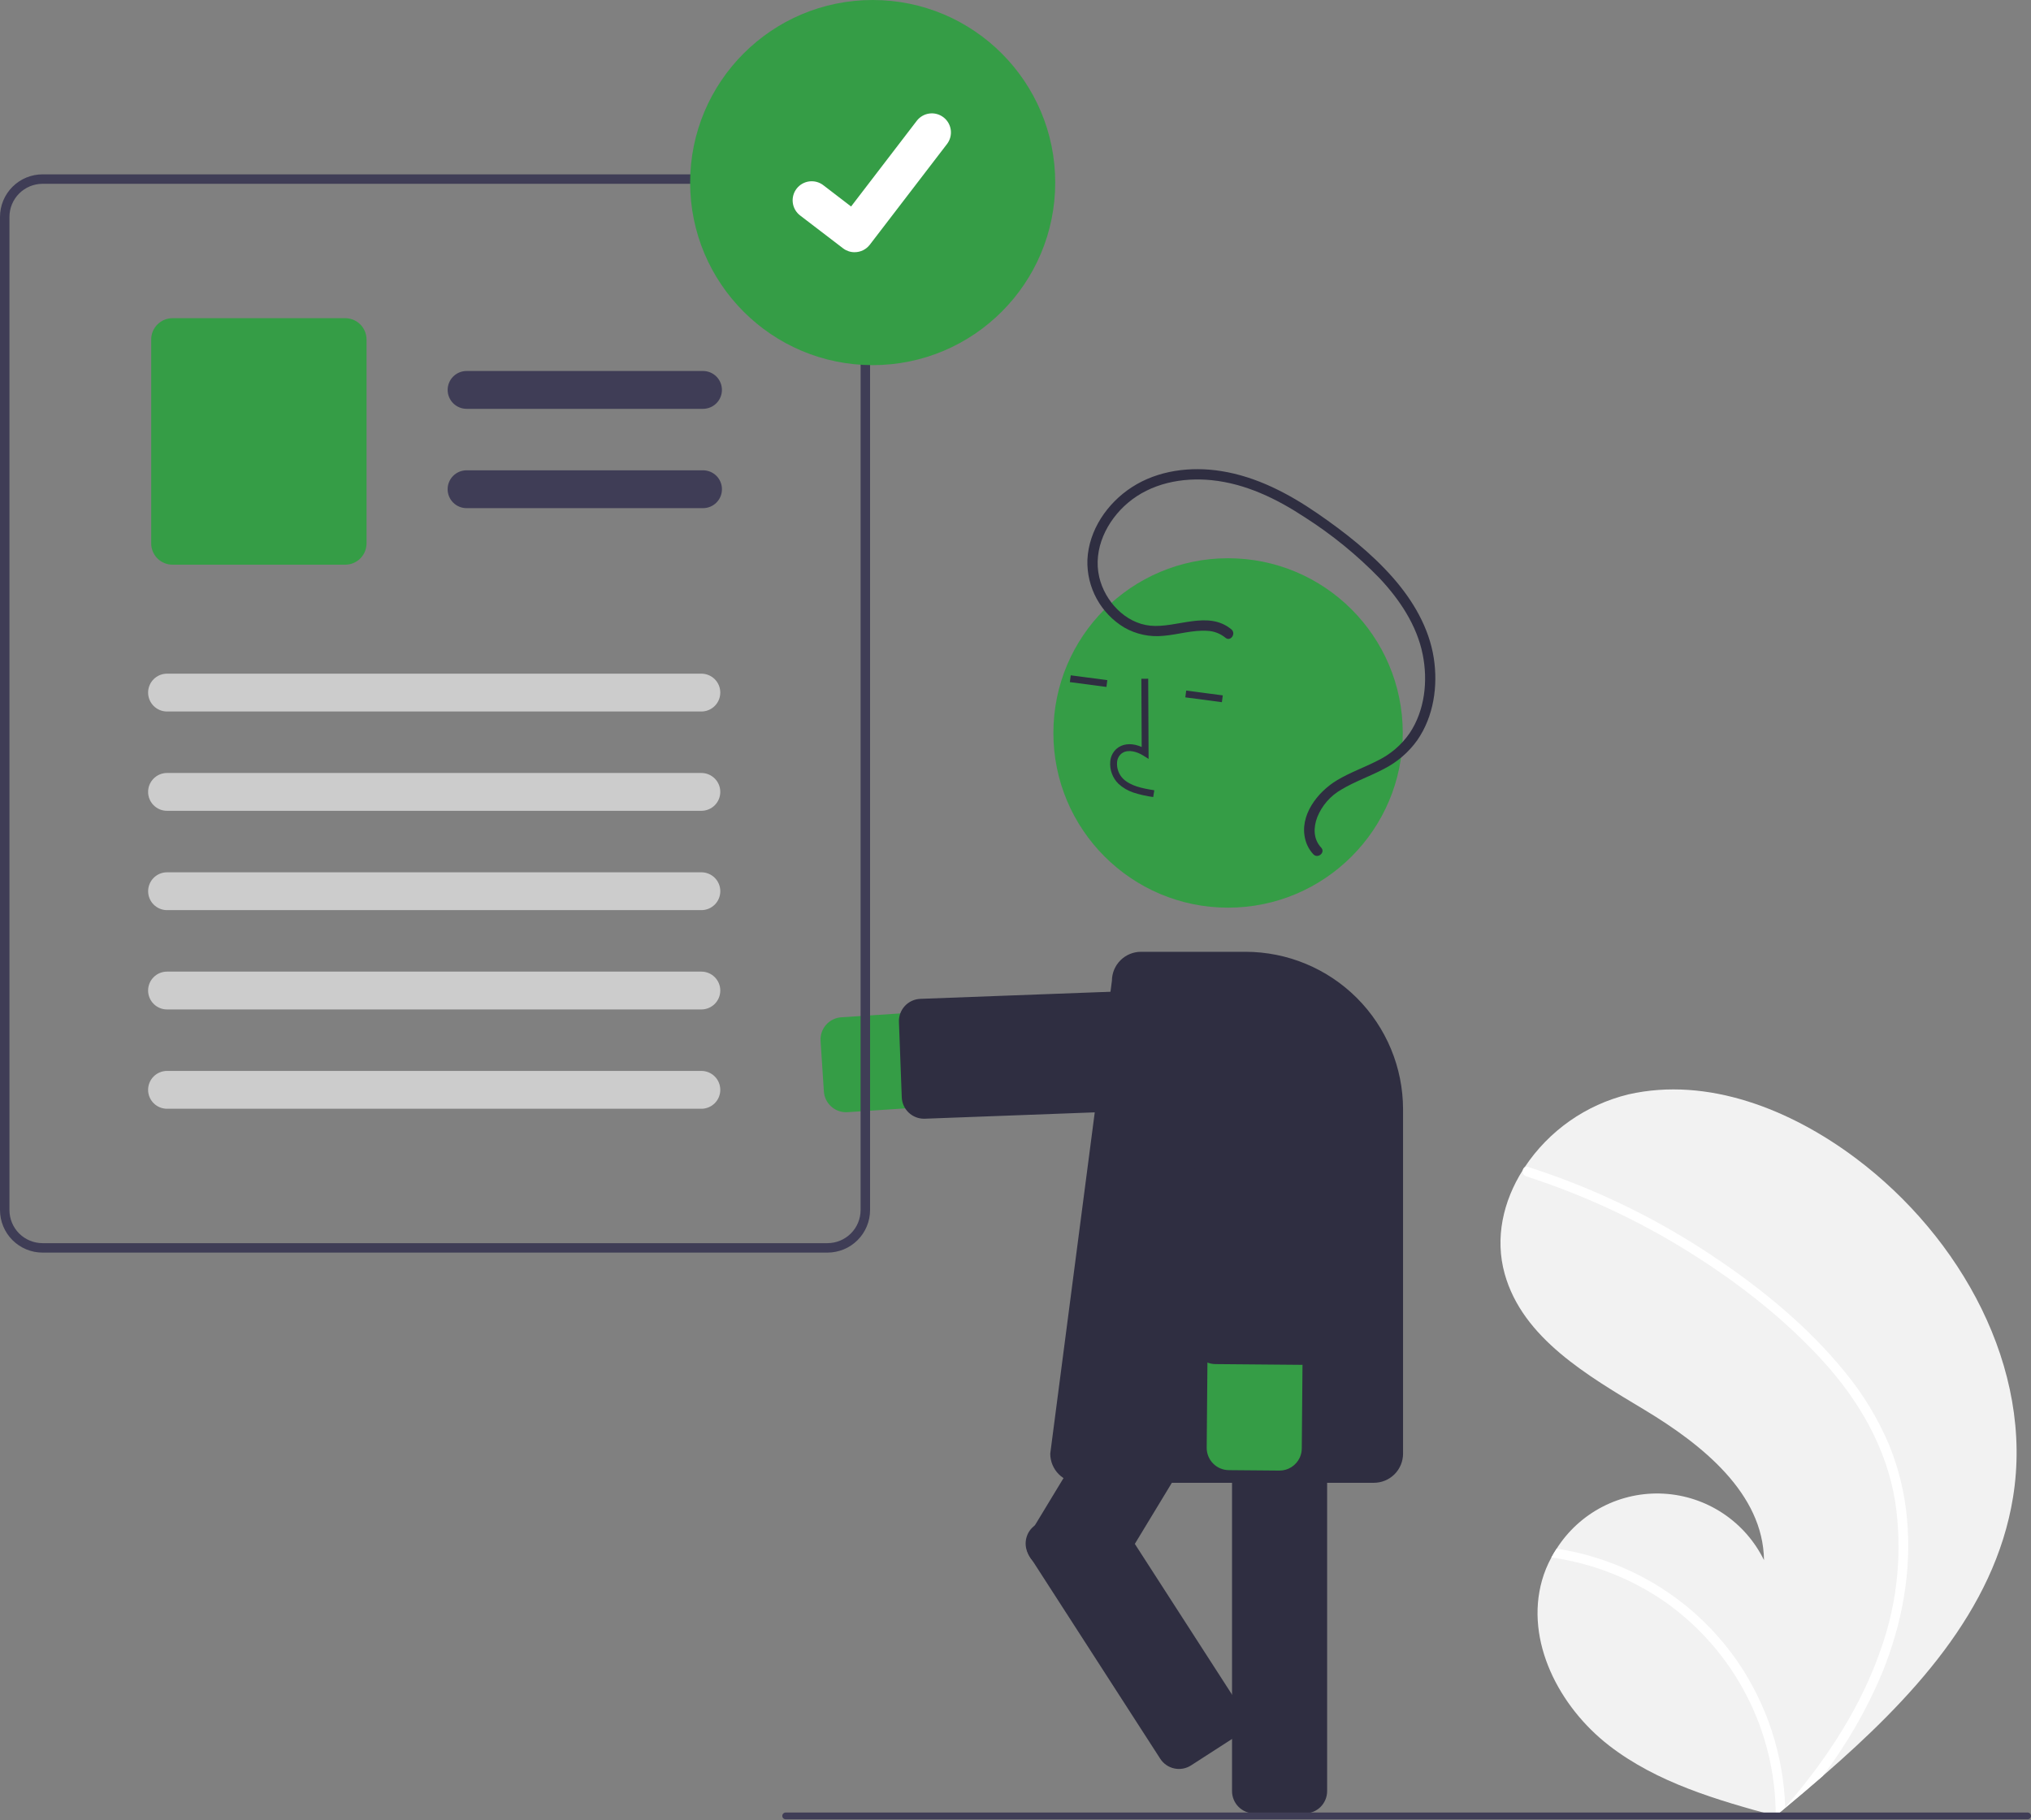 <svg width="260" height="233" viewBox="0 0 260 233" fill="none" xmlns="http://www.w3.org/2000/svg">
<rect x="0" y="0" width="260" height="233" fill="#808080" stroke="none"/>
<g clip-path="url(#clip0)">
<path d="M257.697 191.671C255.332 206.223 244.676 217.491 233.332 227.338C231.748 228.713 230.16 230.061 228.569 231.383C228.558 231.39 228.547 231.402 228.536 231.409C228.459 231.472 228.382 231.535 228.312 231.598C227.983 231.871 227.654 232.143 227.329 232.412L227.533 232.476L228.17 232.672C227.951 232.612 227.736 232.555 227.517 232.495C227.452 232.476 227.384 232.461 227.319 232.442C219.798 230.41 212.123 228.181 205.975 223.421C199.595 218.477 195.202 210.05 197.402 202.284C197.692 201.267 198.094 200.285 198.601 199.357C198.809 198.969 199.037 198.593 199.278 198.223C200.732 195.939 202.767 194.084 205.176 192.848C207.584 191.612 210.278 191.039 212.981 191.19C215.684 191.34 218.298 192.208 220.555 193.703C222.811 195.199 224.629 197.268 225.82 199.699C225.713 191.143 217.898 184.904 210.568 180.488C203.235 176.076 194.932 171.308 192.627 163.064C191.342 158.477 192.423 153.753 194.947 149.761C195.025 149.639 195.103 149.518 195.185 149.399C198.28 144.732 203.022 141.404 208.464 140.08C218.619 137.776 229.261 142.019 237.59 148.271C250.994 158.33 260.385 175.126 257.697 191.671Z" fill="#F2F2F2"/>
<path d="M236.16 175.596C238.502 178.429 240.418 181.589 241.849 184.975C243.078 188.008 243.848 191.207 244.132 194.467C244.749 201.165 243.478 207.934 240.945 214.132C238.974 218.837 236.416 223.274 233.332 227.338C231.748 228.713 230.16 230.062 228.569 231.383C228.558 231.39 228.547 231.402 228.536 231.409C228.459 231.472 228.383 231.535 228.312 231.598C227.983 231.871 227.655 232.143 227.329 232.412L227.533 232.476L228.17 232.672C227.951 232.612 227.736 232.555 227.517 232.495C227.452 232.476 227.384 232.461 227.319 232.442C227.329 227.093 226.057 221.82 223.609 217.064C221.161 212.309 217.609 208.209 213.25 205.109C208.889 202.064 203.869 200.093 198.602 199.357C198.809 198.969 199.038 198.593 199.278 198.223C201.316 198.539 203.323 199.035 205.274 199.704C212.246 202.078 218.269 206.633 222.45 212.696C226.211 218.206 228.321 224.675 228.534 231.342C228.797 231.04 229.059 230.731 229.313 230.426C234.154 224.689 238.295 218.274 240.763 211.148C242.921 205.105 243.56 198.624 242.624 192.276C241.522 185.363 237.983 179.263 233.304 174.145C228.293 168.667 222.276 164.011 215.979 160.108C209.529 156.102 202.612 152.9 195.384 150.574C195.221 150.52 195.084 150.406 195.003 150.255C194.922 150.103 194.902 149.927 194.947 149.761C194.976 149.614 195.061 149.484 195.185 149.399C195.249 149.362 195.322 149.339 195.396 149.334C195.47 149.328 195.545 149.339 195.614 149.366C196.507 149.654 197.394 149.948 198.277 150.26C205.628 152.856 212.629 156.356 219.117 160.678C225.383 164.841 231.4 169.735 236.16 175.596Z" fill="white"/>
<path d="M108.309 142.365C107.586 142.364 106.891 142.088 106.363 141.593C105.836 141.099 105.516 140.422 105.469 139.701L105.046 133.243C104.997 132.488 105.249 131.745 105.747 131.177C106.246 130.609 106.95 130.262 107.704 130.212L158.301 126.899C159.098 126.846 159.899 126.951 160.656 127.208C161.413 127.464 162.112 127.868 162.714 128.395C163.315 128.922 163.806 129.562 164.16 130.279C164.514 130.996 164.723 131.776 164.775 132.574C164.827 133.372 164.722 134.172 164.464 134.929C164.207 135.686 163.803 136.385 163.276 136.986C162.749 137.587 162.108 138.078 161.391 138.431C160.674 138.785 159.894 138.993 159.096 139.045L108.499 142.358C108.436 142.363 108.372 142.365 108.309 142.365Z" fill="#359D46"/>
<path d="M118.286 143.198C117.549 143.196 116.841 142.91 116.31 142.398C115.779 141.887 115.467 141.19 115.439 140.453L115.078 130.807C115.064 130.433 115.124 130.06 115.254 129.709C115.384 129.358 115.583 129.037 115.837 128.762C116.092 128.488 116.398 128.266 116.738 128.11C117.078 127.954 117.446 127.867 117.82 127.853L159.427 126.298C160.182 126.27 160.918 126.543 161.472 127.057C162.026 127.571 162.354 128.284 162.382 129.04L162.742 138.686C162.756 139.06 162.696 139.433 162.566 139.784C162.436 140.135 162.238 140.457 161.983 140.731C161.729 141.005 161.423 141.227 161.082 141.383C160.742 141.539 160.374 141.626 160 141.64L118.393 143.195C118.357 143.197 118.321 143.198 118.286 143.198Z" fill="#2F2E41"/>
<path d="M167.042 232.115H160.57C159.815 232.115 159.09 231.814 158.556 231.28C158.022 230.745 157.721 230.021 157.72 229.265V175.324C157.721 174.569 158.022 173.844 158.556 173.31C159.09 172.776 159.815 172.475 160.57 172.474H167.042C167.798 172.475 168.523 172.776 169.057 173.31C169.591 173.844 169.892 174.569 169.893 175.324V229.265C169.892 230.021 169.591 230.745 169.057 231.28C168.523 231.814 167.798 232.115 167.042 232.115Z" fill="#2F2E41"/>
<path d="M138.316 203.603L132.781 200.248C132.135 199.856 131.672 199.223 131.492 198.489C131.312 197.755 131.43 196.98 131.821 196.333L159.781 150.205C160.174 149.559 160.806 149.095 161.54 148.915C162.274 148.735 163.049 148.854 163.696 149.245L169.231 152.599C169.877 152.992 170.34 153.624 170.52 154.358C170.7 155.092 170.582 155.868 170.191 156.514L142.23 202.643C141.838 203.289 141.205 203.752 140.472 203.932C139.738 204.112 138.962 203.994 138.316 203.603V203.603Z" fill="#2F2E41"/>
<path d="M157.213 116.181C169.564 116.181 179.576 106.169 179.576 93.818C179.576 81.467 169.564 71.455 157.213 71.455C144.862 71.455 134.85 81.467 134.85 93.818C134.85 106.169 144.862 116.181 157.213 116.181Z" fill="#359D46"/>
<path d="M145.108 101.453C144.389 101.217 143.728 100.829 143.171 100.316C142.802 99.95 142.518 99.508 142.337 99.02C142.157 98.532 142.086 98.011 142.129 97.493C142.152 97.124 142.261 96.765 142.446 96.445C142.631 96.124 142.887 95.851 143.195 95.647C143.995 95.133 145.065 95.132 146.154 95.612L146.112 86.882L146.989 86.877L147.038 97.141L146.362 96.716C145.579 96.224 144.46 95.877 143.669 96.385C143.474 96.519 143.312 96.696 143.196 96.903C143.08 97.11 143.014 97.34 143.002 97.577C142.972 97.963 143.026 98.351 143.16 98.714C143.294 99.077 143.504 99.407 143.777 99.682C144.745 100.607 146.158 100.896 147.769 101.155L147.63 102.021C146.774 101.907 145.93 101.717 145.108 101.453V101.453Z" fill="#2F2E41"/>
<path d="M137.072 86.441L136.957 87.31L141.64 87.928L141.755 87.059L137.072 86.441Z" fill="#2F2E41"/>
<path d="M151.853 88.392L151.738 89.261L156.42 89.88L156.535 89.01L151.853 88.392Z" fill="#2F2E41"/>
<path d="M175.886 189.797H138.176C137.188 189.796 136.24 189.403 135.541 188.704C134.843 188.005 134.45 187.058 134.448 186.07L142.343 125.529C142.349 124.545 142.745 123.604 143.443 122.911C144.141 122.218 145.085 121.829 146.069 121.83H159.451C164.797 121.836 169.922 123.962 173.701 127.742C177.481 131.522 179.607 136.647 179.613 141.992V186.07C179.612 187.058 179.219 188.005 178.52 188.704C177.822 189.403 176.874 189.796 175.886 189.797V189.797Z" fill="#2F2E41"/>
<path d="M166.39 186.569C166.161 187.07 165.792 187.493 165.328 187.788C164.863 188.084 164.324 188.239 163.773 188.234L157.302 188.178C156.927 188.175 156.557 188.098 156.213 187.952C155.868 187.806 155.556 187.593 155.294 187.326C155.031 187.059 154.824 186.743 154.684 186.396C154.544 186.049 154.473 185.678 154.476 185.303L154.916 134.6C154.923 133.801 155.087 133.011 155.4 132.275C155.712 131.54 156.166 130.873 156.736 130.312C157.306 129.752 157.981 129.31 158.722 129.01C159.463 128.711 160.255 128.56 161.055 128.567C161.854 128.574 162.644 128.738 163.38 129.051C164.115 129.363 164.782 129.817 165.343 130.387C165.903 130.957 166.345 131.632 166.645 132.373C166.944 133.114 167.095 133.907 167.088 134.706L166.648 185.409C166.645 185.81 166.557 186.205 166.39 186.569Z" fill="#359D46"/>
<path d="M169.249 173.034C169.02 173.534 168.651 173.957 168.187 174.253C167.722 174.548 167.183 174.703 166.632 174.699L155.578 174.603C154.823 174.595 154.101 174.289 153.571 173.75C153.042 173.211 152.747 172.484 152.753 171.728L153.114 130.094C153.117 129.719 153.194 129.349 153.34 129.005C153.487 128.66 153.699 128.348 153.966 128.085C154.233 127.823 154.549 127.616 154.896 127.476C155.243 127.335 155.615 127.265 155.989 127.268L167.043 127.364C167.417 127.367 167.787 127.444 168.132 127.59C168.476 127.737 168.789 127.949 169.051 128.216C169.313 128.483 169.52 128.799 169.661 129.146C169.801 129.493 169.871 129.865 169.868 130.239L169.507 171.873C169.504 172.274 169.416 172.67 169.249 173.034V173.034Z" fill="#2F2E41"/>
<path d="M157.631 80.554C154.642 78.08 150.645 80.42 147.265 80.088C144.03 79.77 141.427 76.924 140.718 73.861C139.89 70.287 141.684 66.657 144.386 64.368C147.346 61.861 151.32 61.082 155.107 61.463C159.447 61.901 163.446 63.844 167.046 66.218C170.52 68.436 173.725 71.05 176.598 74.005C179.172 76.742 181.372 80.02 182.125 83.755C182.81 87.148 182.408 90.931 180.45 93.854C179.41 95.353 178.002 96.558 176.361 97.355C174.651 98.235 172.821 98.876 171.167 99.866C168.666 101.364 166.265 104.415 167.117 107.527C167.299 108.206 167.647 108.831 168.127 109.345C168.705 109.962 169.71 109.113 169.131 108.494C168.113 107.407 168.125 105.931 168.63 104.6C169.234 103.1 170.328 101.849 171.735 101.053C173.467 100.018 175.388 99.364 177.165 98.418C178.866 97.553 180.334 96.289 181.442 94.735C183.533 91.71 184.101 87.813 183.546 84.23C182.945 80.352 180.88 76.857 178.32 73.944C175.533 70.773 172.134 68.109 168.667 65.724C164.948 63.165 160.852 61.019 156.35 60.3C152.448 59.677 148.241 60.186 144.881 62.37C141.744 64.409 139.375 67.858 139.205 71.665C139.151 73.397 139.559 75.111 140.388 76.633C141.217 78.154 142.436 79.427 143.92 80.321C145.442 81.193 147.199 81.565 148.944 81.385C150.81 81.23 152.67 80.622 154.553 80.745C155.405 80.781 156.222 81.093 156.88 81.635C157.533 82.175 158.279 81.09 157.631 80.554V80.554Z" fill="#2F2E41"/>
<path d="M131.335 197.113C131.343 197.063 131.352 197.014 131.363 196.965C131.441 196.598 131.591 196.251 131.804 195.943C132.017 195.635 132.289 195.373 132.604 195.171L138.043 191.663C138.679 191.254 139.45 191.114 140.189 191.273C140.928 191.432 141.573 191.878 141.983 192.513L158.76 218.524C159.17 219.159 159.311 219.931 159.151 220.67C158.992 221.409 158.545 222.054 157.91 222.464L152.471 225.972C151.836 226.381 151.064 226.521 150.326 226.362C149.587 226.202 148.942 225.757 148.531 225.122L131.754 199.111C131.371 198.52 131.221 197.808 131.335 197.113V197.113Z" fill="#2F2E41"/>
<path d="M110.966 25.685C110.548 24.692 109.849 23.845 108.954 23.246C108.059 22.647 107.009 22.324 105.932 22.316H5.447C4.003 22.317 2.618 22.891 1.596 23.913C0.575 24.934 0.001 26.319 0 27.764V154.886C0.001 156.331 0.575 157.716 1.596 158.737C2.618 159.758 4.003 160.333 5.447 160.333H105.936C107.38 160.331 108.764 159.757 109.785 158.736C110.806 157.715 111.381 156.33 111.383 154.886V27.764C111.385 27.05 111.245 26.343 110.97 25.685H110.966ZM110.169 154.886C110.168 156.01 109.721 157.087 108.927 157.881C108.132 158.675 107.055 159.122 105.932 159.124H5.447C4.323 159.123 3.246 158.677 2.451 157.883C1.657 157.088 1.21 156.011 1.21 154.887V27.764C1.211 26.641 1.658 25.564 2.452 24.77C3.247 23.975 4.324 23.528 5.447 23.527H105.936C106.782 23.53 107.608 23.785 108.308 24.26C109.009 24.735 109.552 25.407 109.869 26.192C109.93 26.349 109.984 26.508 110.028 26.67C110.124 27.027 110.173 27.395 110.173 27.764L110.169 154.886Z" fill="#3F3D56"/>
<path d="M89.996 52.33H59.729C59.087 52.33 58.471 52.075 58.017 51.62C57.562 51.166 57.307 50.55 57.307 49.908C57.307 49.266 57.562 48.65 58.017 48.196C58.471 47.742 59.087 47.487 59.729 47.487H89.996C90.639 47.487 91.254 47.742 91.709 48.196C92.163 48.65 92.418 49.266 92.418 49.908C92.418 50.55 92.163 51.166 91.709 51.62C91.254 52.075 90.639 52.33 89.996 52.33V52.33Z" fill="#3F3D56"/>
<path d="M89.996 65.042H59.729C59.411 65.042 59.095 64.98 58.801 64.859C58.507 64.737 58.24 64.559 58.015 64.334C57.789 64.109 57.611 63.842 57.489 63.548C57.367 63.254 57.304 62.939 57.304 62.62C57.304 62.302 57.367 61.987 57.489 61.693C57.611 61.399 57.789 61.132 58.015 60.907C58.24 60.682 58.507 60.504 58.801 60.382C59.095 60.261 59.411 60.199 59.729 60.199H89.996C90.315 60.199 90.63 60.261 90.924 60.382C91.218 60.504 91.486 60.682 91.711 60.907C91.936 61.132 92.115 61.399 92.237 61.693C92.358 61.987 92.421 62.302 92.421 62.62C92.421 62.939 92.358 63.254 92.237 63.548C92.115 63.842 91.936 64.109 91.711 64.334C91.486 64.559 91.218 64.737 90.924 64.859C90.63 64.98 90.315 65.042 89.996 65.042V65.042Z" fill="#3F3D56"/>
<path d="M44.199 72.28H22.079C21.357 72.279 20.665 71.992 20.154 71.481C19.643 70.971 19.356 70.278 19.355 69.556V43.453C19.356 42.731 19.643 42.039 20.154 41.528C20.665 41.017 21.357 40.73 22.079 40.729H44.199C44.921 40.73 45.614 41.017 46.124 41.528C46.635 42.039 46.922 42.731 46.923 43.453V69.556C46.922 70.278 46.635 70.971 46.124 71.481C45.614 71.992 44.921 72.279 44.199 72.28V72.28Z" fill="#359D46"/>
<path d="M89.786 91.072H21.382C20.74 91.072 20.124 90.817 19.67 90.363C19.216 89.909 18.96 89.293 18.96 88.65C18.96 88.008 19.216 87.392 19.67 86.938C20.124 86.484 20.74 86.229 21.382 86.229H89.786C90.428 86.229 91.044 86.484 91.499 86.938C91.953 87.392 92.208 88.008 92.208 88.65C92.208 89.293 91.953 89.909 91.499 90.363C91.044 90.817 90.428 91.072 89.786 91.072V91.072Z" fill="#CCCCCC"/>
<path d="M89.786 103.784H21.382C20.74 103.784 20.124 103.529 19.67 103.075C19.216 102.621 18.96 102.005 18.96 101.363C18.96 100.721 19.216 100.105 19.67 99.651C20.124 99.197 20.74 98.941 21.382 98.941H89.786C90.428 98.941 91.044 99.197 91.499 99.651C91.953 100.105 92.208 100.721 92.208 101.363C92.208 102.005 91.953 102.621 91.499 103.075C91.044 103.529 90.428 103.784 89.786 103.784V103.784Z" fill="#CCCCCC"/>
<path d="M89.786 116.497H21.382C20.74 116.496 20.125 116.24 19.672 115.786C19.218 115.332 18.964 114.717 18.964 114.075C18.964 113.433 19.218 112.818 19.672 112.364C20.125 111.91 20.74 111.654 21.382 111.654H89.786C90.105 111.653 90.42 111.715 90.714 111.837C91.008 111.958 91.275 112.137 91.501 112.362C91.726 112.587 91.904 112.854 92.026 113.148C92.148 113.442 92.211 113.757 92.211 114.075C92.211 114.393 92.148 114.708 92.026 115.002C91.904 115.296 91.726 115.564 91.501 115.788C91.275 116.013 91.008 116.192 90.714 116.313C90.42 116.435 90.105 116.497 89.786 116.497V116.497Z" fill="#CCCCCC"/>
<path d="M89.786 129.209H21.382C20.74 129.209 20.124 128.954 19.67 128.5C19.216 128.045 18.96 127.43 18.96 126.787C18.96 126.145 19.216 125.529 19.67 125.075C20.124 124.621 20.74 124.366 21.382 124.366H89.786C90.428 124.366 91.044 124.621 91.499 125.075C91.953 125.529 92.208 126.145 92.208 126.787C92.208 127.43 91.953 128.045 91.499 128.5C91.044 128.954 90.428 129.209 89.786 129.209V129.209Z" fill="#CCCCCC"/>
<path d="M89.786 141.921H21.382C20.74 141.921 20.124 141.666 19.67 141.212C19.216 140.758 18.96 140.142 18.96 139.5C18.96 138.857 19.216 138.241 19.67 137.787C20.124 137.333 20.74 137.078 21.382 137.078H89.786C90.428 137.078 91.044 137.333 91.499 137.787C91.953 138.241 92.208 138.857 92.208 139.5C92.208 140.142 91.953 140.758 91.499 141.212C91.044 141.666 90.428 141.921 89.786 141.921V141.921Z" fill="#CCCCCC"/>
<path d="M111.717 46.738C124.624 46.738 135.086 36.275 135.086 23.369C135.086 10.463 124.624 0 111.717 0C98.811 0 88.349 10.463 88.349 23.369C88.349 36.275 98.811 46.738 111.717 46.738Z" fill="#359D46"/>
<path d="M109.402 32.283C108.876 32.284 108.364 32.114 107.944 31.799L107.917 31.779L102.425 27.578C102.171 27.383 101.958 27.14 101.797 26.862C101.637 26.585 101.533 26.279 101.491 25.961C101.449 25.643 101.47 25.32 101.553 25.011C101.635 24.701 101.778 24.411 101.973 24.156C102.168 23.902 102.412 23.688 102.689 23.528C102.967 23.368 103.273 23.264 103.591 23.222C103.908 23.18 104.231 23.201 104.541 23.283C104.851 23.366 105.141 23.509 105.395 23.704L108.953 26.432L117.359 15.466C117.553 15.211 117.797 14.998 118.074 14.838C118.351 14.677 118.658 14.573 118.975 14.531C119.293 14.489 119.616 14.51 119.925 14.593C120.235 14.676 120.525 14.819 120.779 15.014L120.78 15.014L120.728 15.087L120.781 15.014C121.294 15.409 121.63 15.99 121.714 16.631C121.799 17.273 121.626 17.922 121.232 18.435L111.345 31.329C111.116 31.626 110.822 31.866 110.486 32.031C110.149 32.196 109.779 32.282 109.404 32.281L109.402 32.283Z" fill="white"/>
<path d="M259.568 232.869H100.578C100.463 232.869 100.353 232.823 100.272 232.742C100.191 232.661 100.146 232.552 100.146 232.437C100.146 232.322 100.191 232.212 100.272 232.131C100.353 232.05 100.463 232.005 100.578 232.005H259.568C259.683 232.005 259.793 232.05 259.874 232.131C259.955 232.212 260 232.322 260 232.437C260 232.552 259.955 232.661 259.874 232.742C259.793 232.823 259.683 232.869 259.568 232.869Z" fill="#3F3D56"/>
</g>
<defs>
<clipPath id="clip0">
<rect width="260" height="232.869" fill="white"/>
</clipPath>
</defs>
</svg>
